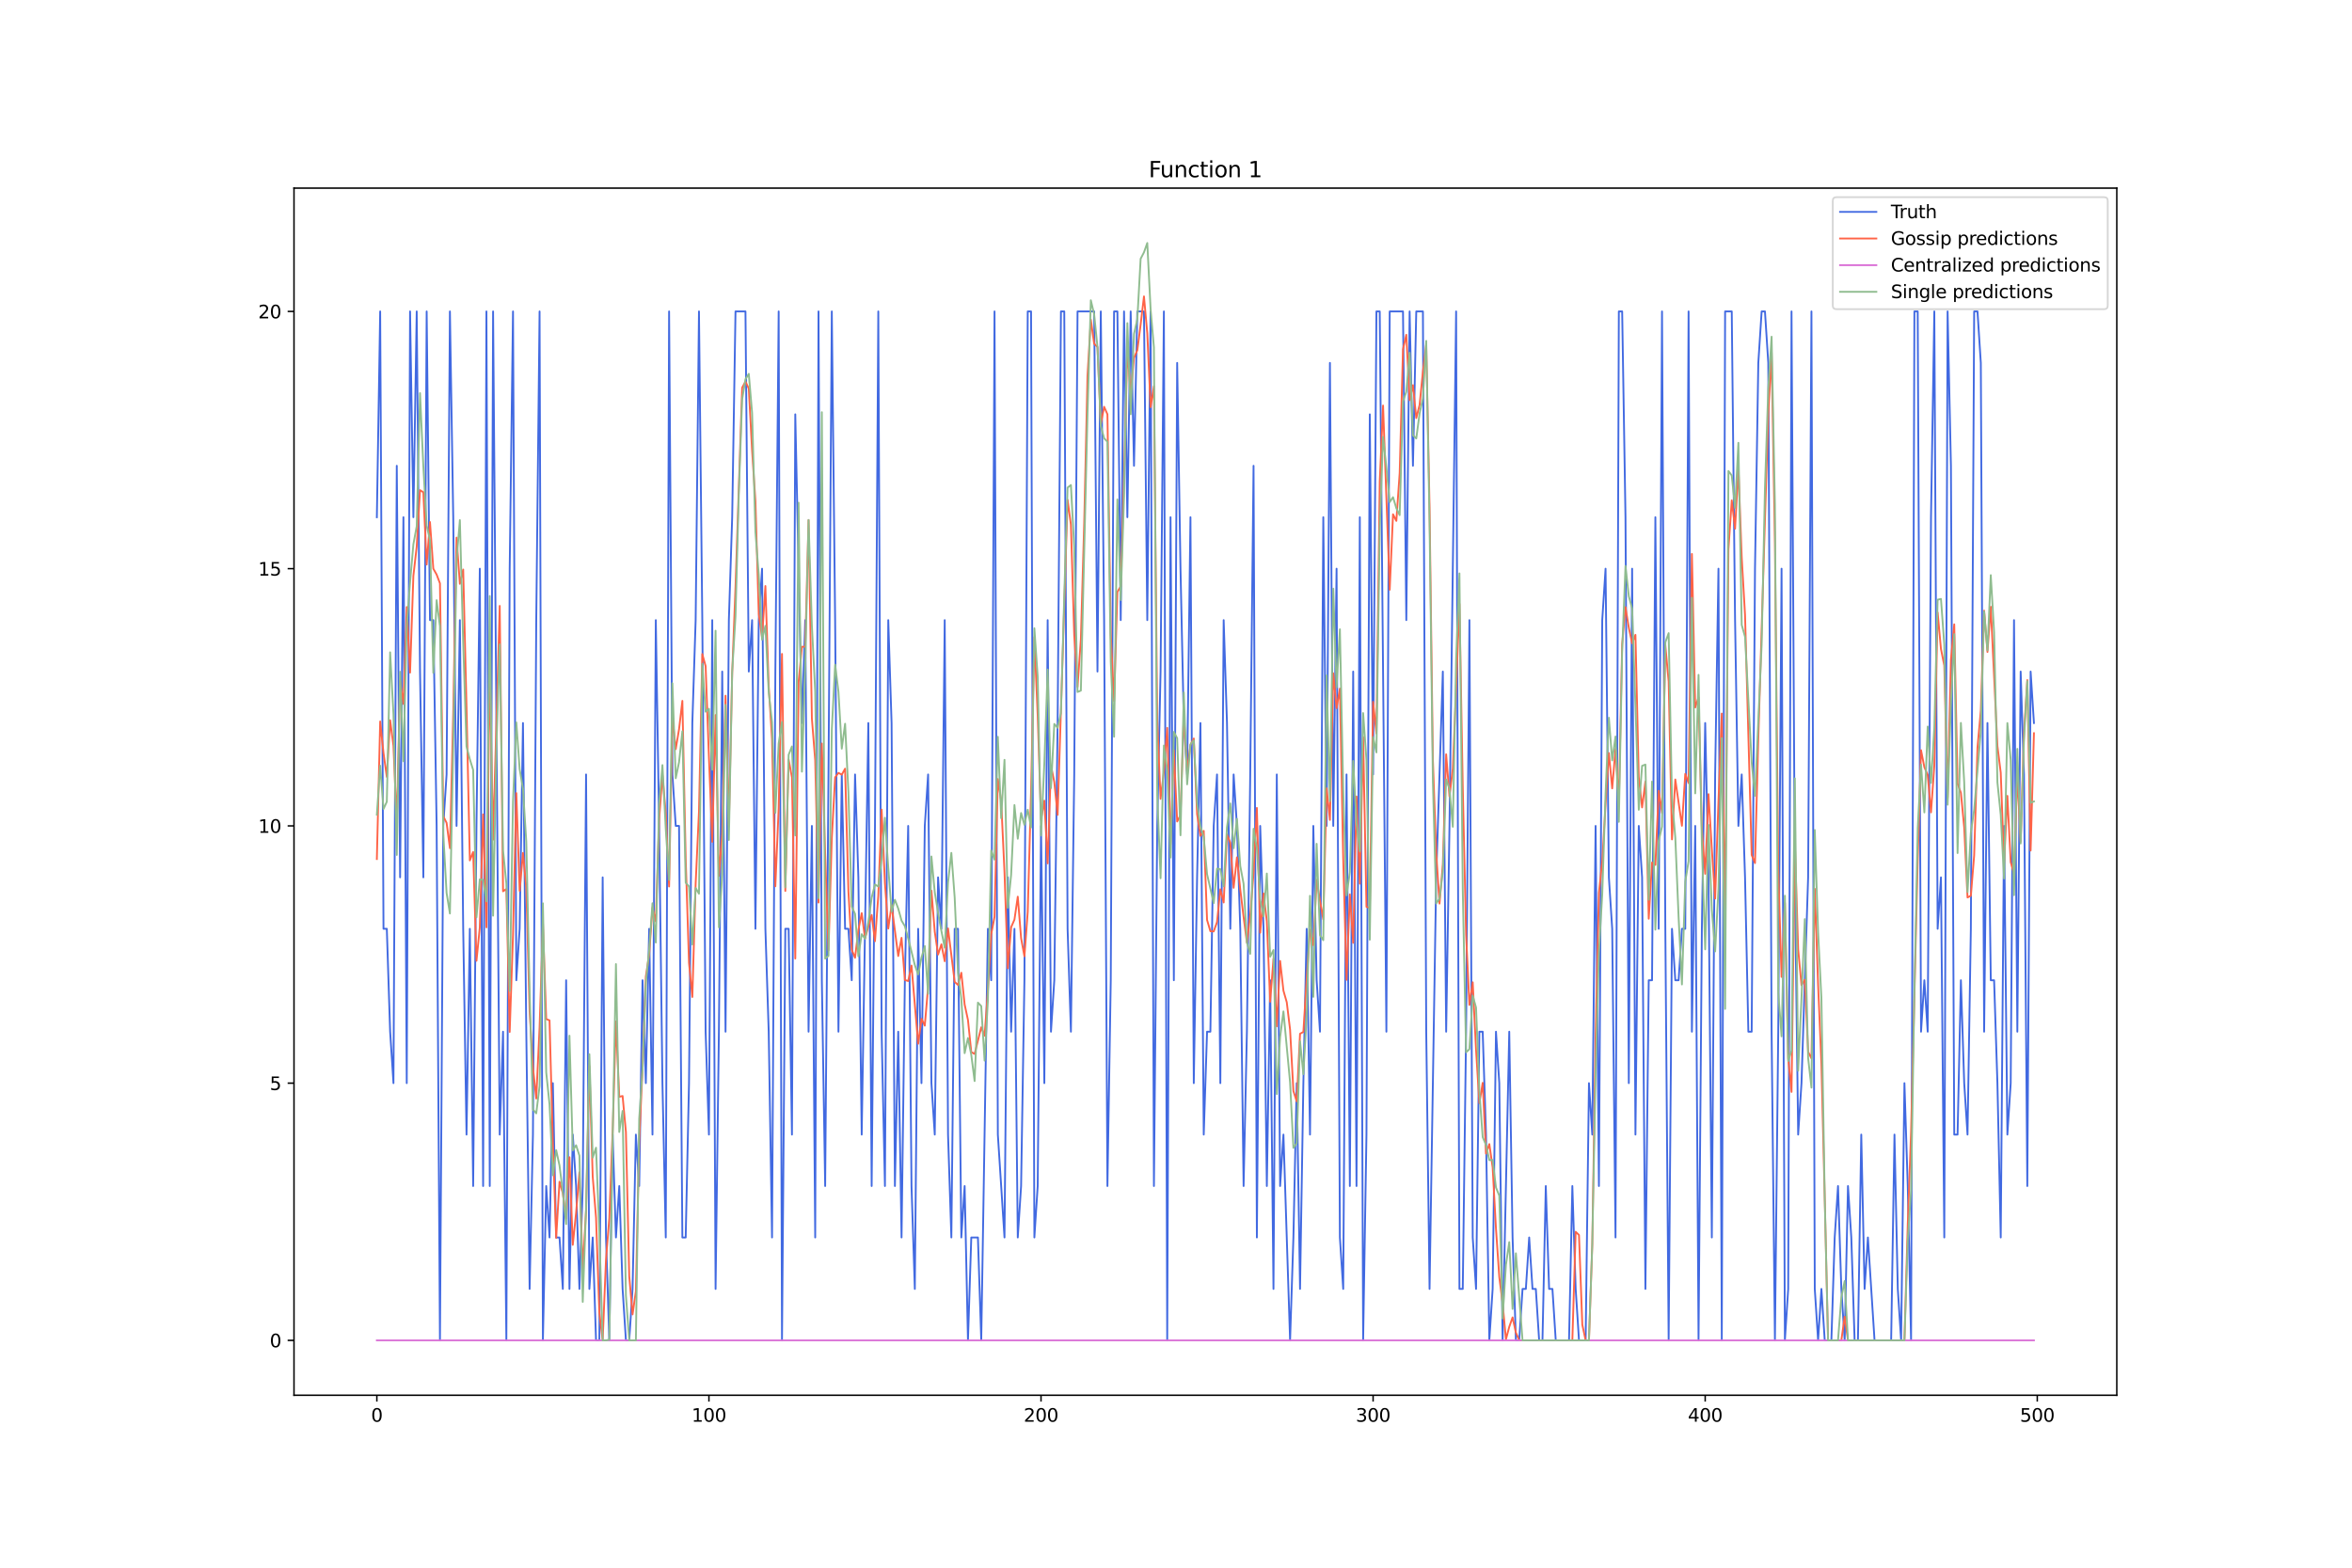 <?xml version="1.0" encoding="utf-8" standalone="no"?>
<!DOCTYPE svg PUBLIC "-//W3C//DTD SVG 1.1//EN"
  "http://www.w3.org/Graphics/SVG/1.1/DTD/svg11.dtd">
<svg xmlns:xlink="http://www.w3.org/1999/xlink" width="1296pt" height="864pt" viewBox="0 0 1296 864" xmlns="http://www.w3.org/2000/svg" version="1.1">
 <defs>
  <style type="text/css">*{stroke-linejoin: round; stroke-linecap: butt}</style>
 </defs>
 <g id="figure_1">
  <g id="patch_1">
   <path d="M 0 864 
L 1296 864 
L 1296 0 
L 0 0 
z
" style="fill: #ffffff"/>
  </g>
  <g id="axes_1">
   <g id="patch_2">
    <path d="M 162 768.96 
L 1166.4 768.96 
L 1166.4 103.68 
L 162 103.68 
z
" style="fill: #ffffff"/>
   </g>
   <g id="matplotlib.axis_1">
    <g id="xtick_1">
     <g id="line2d_1">
      <defs>
       <path id="mef71c08f4f" d="M 0 0 
L 0 3.5 
" style="stroke: #000000; stroke-width: 0.8"/>
      </defs>
      <g>
       <use xlink:href="#mef71c08f4f" x="207.655" y="768.96" style="stroke: #000000; stroke-width: 0.8"/>
      </g>
     </g>
     <g id="text_1">
      <!-- 0 -->
      <g transform="translate(204.473 783.558) scale(0.1 -0.1)">
       <defs>
        <path id="DejaVuSans-30" d="M 2034 4250 
Q 1547 4250 1301 3770 
Q 1056 3291 1056 2328 
Q 1056 1369 1301 889 
Q 1547 409 2034 409 
Q 2525 409 2770 889 
Q 3016 1369 3016 2328 
Q 3016 3291 2770 3770 
Q 2525 4250 2034 4250 
z
M 2034 4750 
Q 2819 4750 3233 4129 
Q 3647 3509 3647 2328 
Q 3647 1150 3233 529 
Q 2819 -91 2034 -91 
Q 1250 -91 836 529 
Q 422 1150 422 2328 
Q 422 3509 836 4129 
Q 1250 4750 2034 4750 
z
" transform="scale(0.016)"/>
       </defs>
       <use xlink:href="#DejaVuSans-30"/>
      </g>
     </g>
    </g>
    <g id="xtick_2">
     <g id="line2d_2">
      <g>
       <use xlink:href="#mef71c08f4f" x="390.639" y="768.96" style="stroke: #000000; stroke-width: 0.8"/>
      </g>
     </g>
     <g id="text_2">
      <!-- 100 -->
      <g transform="translate(381.095 783.558) scale(0.1 -0.1)">
       <defs>
        <path id="DejaVuSans-31" d="M 794 531 
L 1825 531 
L 1825 4091 
L 703 3866 
L 703 4441 
L 1819 4666 
L 2450 4666 
L 2450 531 
L 3481 531 
L 3481 0 
L 794 0 
L 794 531 
z
" transform="scale(0.016)"/>
       </defs>
       <use xlink:href="#DejaVuSans-31"/>
       <use xlink:href="#DejaVuSans-30" x="63.623"/>
       <use xlink:href="#DejaVuSans-30" x="127.246"/>
      </g>
     </g>
    </g>
    <g id="xtick_3">
     <g id="line2d_3">
      <g>
       <use xlink:href="#mef71c08f4f" x="573.623" y="768.96" style="stroke: #000000; stroke-width: 0.8"/>
      </g>
     </g>
     <g id="text_3">
      <!-- 200 -->
      <g transform="translate(564.079 783.558) scale(0.1 -0.1)">
       <defs>
        <path id="DejaVuSans-32" d="M 1228 531 
L 3431 531 
L 3431 0 
L 469 0 
L 469 531 
Q 828 903 1448 1529 
Q 2069 2156 2228 2338 
Q 2531 2678 2651 2914 
Q 2772 3150 2772 3378 
Q 2772 3750 2511 3984 
Q 2250 4219 1831 4219 
Q 1534 4219 1204 4116 
Q 875 4013 500 3803 
L 500 4441 
Q 881 4594 1212 4672 
Q 1544 4750 1819 4750 
Q 2544 4750 2975 4387 
Q 3406 4025 3406 3419 
Q 3406 3131 3298 2873 
Q 3191 2616 2906 2266 
Q 2828 2175 2409 1742 
Q 1991 1309 1228 531 
z
" transform="scale(0.016)"/>
       </defs>
       <use xlink:href="#DejaVuSans-32"/>
       <use xlink:href="#DejaVuSans-30" x="63.623"/>
       <use xlink:href="#DejaVuSans-30" x="127.246"/>
      </g>
     </g>
    </g>
    <g id="xtick_4">
     <g id="line2d_4">
      <g>
       <use xlink:href="#mef71c08f4f" x="756.607" y="768.96" style="stroke: #000000; stroke-width: 0.8"/>
      </g>
     </g>
     <g id="text_4">
      <!-- 300 -->
      <g transform="translate(747.063 783.558) scale(0.1 -0.1)">
       <defs>
        <path id="DejaVuSans-33" d="M 2597 2516 
Q 3050 2419 3304 2112 
Q 3559 1806 3559 1356 
Q 3559 666 3084 287 
Q 2609 -91 1734 -91 
Q 1441 -91 1130 -33 
Q 819 25 488 141 
L 488 750 
Q 750 597 1062 519 
Q 1375 441 1716 441 
Q 2309 441 2620 675 
Q 2931 909 2931 1356 
Q 2931 1769 2642 2001 
Q 2353 2234 1838 2234 
L 1294 2234 
L 1294 2753 
L 1863 2753 
Q 2328 2753 2575 2939 
Q 2822 3125 2822 3475 
Q 2822 3834 2567 4026 
Q 2313 4219 1838 4219 
Q 1578 4219 1281 4162 
Q 984 4106 628 3988 
L 628 4550 
Q 988 4650 1302 4700 
Q 1616 4750 1894 4750 
Q 2613 4750 3031 4423 
Q 3450 4097 3450 3541 
Q 3450 3153 3228 2886 
Q 3006 2619 2597 2516 
z
" transform="scale(0.016)"/>
       </defs>
       <use xlink:href="#DejaVuSans-33"/>
       <use xlink:href="#DejaVuSans-30" x="63.623"/>
       <use xlink:href="#DejaVuSans-30" x="127.246"/>
      </g>
     </g>
    </g>
    <g id="xtick_5">
     <g id="line2d_5">
      <g>
       <use xlink:href="#mef71c08f4f" x="939.591" y="768.96" style="stroke: #000000; stroke-width: 0.8"/>
      </g>
     </g>
     <g id="text_5">
      <!-- 400 -->
      <g transform="translate(930.047 783.558) scale(0.1 -0.1)">
       <defs>
        <path id="DejaVuSans-34" d="M 2419 4116 
L 825 1625 
L 2419 1625 
L 2419 4116 
z
M 2253 4666 
L 3047 4666 
L 3047 1625 
L 3713 1625 
L 3713 1100 
L 3047 1100 
L 3047 0 
L 2419 0 
L 2419 1100 
L 313 1100 
L 313 1709 
L 2253 4666 
z
" transform="scale(0.016)"/>
       </defs>
       <use xlink:href="#DejaVuSans-34"/>
       <use xlink:href="#DejaVuSans-30" x="63.623"/>
       <use xlink:href="#DejaVuSans-30" x="127.246"/>
      </g>
     </g>
    </g>
    <g id="xtick_6">
     <g id="line2d_6">
      <g>
       <use xlink:href="#mef71c08f4f" x="1122.575" y="768.96" style="stroke: #000000; stroke-width: 0.8"/>
      </g>
     </g>
     <g id="text_6">
      <!-- 500 -->
      <g transform="translate(1113.032 783.558) scale(0.1 -0.1)">
       <defs>
        <path id="DejaVuSans-35" d="M 691 4666 
L 3169 4666 
L 3169 4134 
L 1269 4134 
L 1269 2991 
Q 1406 3038 1543 3061 
Q 1681 3084 1819 3084 
Q 2600 3084 3056 2656 
Q 3513 2228 3513 1497 
Q 3513 744 3044 326 
Q 2575 -91 1722 -91 
Q 1428 -91 1123 -41 
Q 819 9 494 109 
L 494 744 
Q 775 591 1075 516 
Q 1375 441 1709 441 
Q 2250 441 2565 725 
Q 2881 1009 2881 1497 
Q 2881 1984 2565 2268 
Q 2250 2553 1709 2553 
Q 1456 2553 1204 2497 
Q 953 2441 691 2322 
L 691 4666 
z
" transform="scale(0.016)"/>
       </defs>
       <use xlink:href="#DejaVuSans-35"/>
       <use xlink:href="#DejaVuSans-30" x="63.623"/>
       <use xlink:href="#DejaVuSans-30" x="127.246"/>
      </g>
     </g>
    </g>
   </g>
   <g id="matplotlib.axis_2">
    <g id="ytick_1">
     <g id="line2d_7">
      <defs>
       <path id="md18e28151b" d="M 0 0 
L -3.5 0 
" style="stroke: #000000; stroke-width: 0.8"/>
      </defs>
      <g>
       <use xlink:href="#md18e28151b" x="162" y="738.72" style="stroke: #000000; stroke-width: 0.8"/>
      </g>
     </g>
     <g id="text_7">
      <!-- 0 -->
      <g transform="translate(148.637 742.519) scale(0.1 -0.1)">
       <use xlink:href="#DejaVuSans-30"/>
      </g>
     </g>
    </g>
    <g id="ytick_2">
     <g id="line2d_8">
      <g>
       <use xlink:href="#md18e28151b" x="162" y="596.951" style="stroke: #000000; stroke-width: 0.8"/>
      </g>
     </g>
     <g id="text_8">
      <!-- 5 -->
      <g transform="translate(148.637 600.75) scale(0.1 -0.1)">
       <use xlink:href="#DejaVuSans-35"/>
      </g>
     </g>
    </g>
    <g id="ytick_3">
     <g id="line2d_9">
      <g>
       <use xlink:href="#md18e28151b" x="162" y="455.182" style="stroke: #000000; stroke-width: 0.8"/>
      </g>
     </g>
     <g id="text_9">
      <!-- 10 -->
      <g transform="translate(142.275 458.981) scale(0.1 -0.1)">
       <use xlink:href="#DejaVuSans-31"/>
       <use xlink:href="#DejaVuSans-30" x="63.623"/>
      </g>
     </g>
    </g>
    <g id="ytick_4">
     <g id="line2d_10">
      <g>
       <use xlink:href="#md18e28151b" x="162" y="313.413" style="stroke: #000000; stroke-width: 0.8"/>
      </g>
     </g>
     <g id="text_10">
      <!-- 15 -->
      <g transform="translate(142.275 317.212) scale(0.1 -0.1)">
       <use xlink:href="#DejaVuSans-31"/>
       <use xlink:href="#DejaVuSans-35" x="63.623"/>
      </g>
     </g>
    </g>
    <g id="ytick_5">
     <g id="line2d_11">
      <g>
       <use xlink:href="#md18e28151b" x="162" y="171.644" style="stroke: #000000; stroke-width: 0.8"/>
      </g>
     </g>
     <g id="text_11">
      <!-- 20 -->
      <g transform="translate(142.275 175.443) scale(0.1 -0.1)">
       <use xlink:href="#DejaVuSans-32"/>
       <use xlink:href="#DejaVuSans-30" x="63.623"/>
      </g>
     </g>
    </g>
   </g>
   <g id="line2d_12">
    <path d="M 207.655 285.059 
L 209.484 171.644 
L 211.314 511.89 
L 213.144 511.89 
L 214.974 568.597 
L 216.804 596.951 
L 218.634 256.705 
L 220.463 483.536 
L 222.293 285.059 
L 224.123 596.951 
L 225.953 171.644 
L 227.783 285.059 
L 229.613 171.644 
L 231.442 370.12 
L 233.272 483.536 
L 235.102 171.644 
L 236.932 341.767 
L 238.762 341.767 
L 240.592 455.182 
L 242.422 738.72 
L 244.251 455.182 
L 246.081 426.828 
L 247.911 171.644 
L 249.741 285.059 
L 251.571 455.182 
L 253.401 341.767 
L 255.23 511.89 
L 257.06 625.305 
L 258.89 511.89 
L 260.72 653.659 
L 262.55 455.182 
L 264.38 313.413 
L 266.209 653.659 
L 268.039 171.644 
L 269.869 653.659 
L 271.699 171.644 
L 275.359 625.305 
L 277.189 568.597 
L 279.018 738.72 
L 280.848 313.413 
L 282.678 171.644 
L 284.508 540.243 
L 286.338 511.89 
L 288.168 398.474 
L 289.997 568.597 
L 291.827 710.366 
L 293.657 625.305 
L 295.487 341.767 
L 297.317 171.644 
L 299.147 738.72 
L 300.976 653.659 
L 302.806 682.012 
L 304.636 596.951 
L 306.466 682.012 
L 308.296 682.012 
L 310.126 710.366 
L 311.956 540.243 
L 313.785 710.366 
L 315.615 625.305 
L 317.445 653.659 
L 319.275 710.366 
L 321.105 653.659 
L 322.935 426.828 
L 324.764 710.366 
L 326.594 682.012 
L 328.424 738.72 
L 330.254 738.72 
L 332.084 483.536 
L 333.914 682.012 
L 335.743 738.72 
L 337.573 625.305 
L 339.403 682.012 
L 341.233 653.659 
L 343.063 710.366 
L 344.893 738.72 
L 346.723 738.72 
L 348.552 710.366 
L 350.382 625.305 
L 352.212 653.659 
L 354.042 540.243 
L 355.872 596.951 
L 357.702 511.89 
L 359.531 625.305 
L 361.361 341.767 
L 363.191 455.182 
L 365.021 596.951 
L 366.851 682.012 
L 368.681 171.644 
L 370.51 426.828 
L 372.34 455.182 
L 374.17 455.182 
L 376 682.012 
L 377.83 682.012 
L 379.66 596.951 
L 381.489 398.474 
L 383.319 341.767 
L 385.149 171.644 
L 386.979 341.767 
L 388.809 568.597 
L 390.639 625.305 
L 392.469 341.767 
L 394.298 710.366 
L 396.128 568.597 
L 397.958 370.12 
L 399.788 568.597 
L 401.618 341.767 
L 403.448 285.059 
L 405.277 171.644 
L 410.767 171.644 
L 412.597 370.12 
L 414.427 341.767 
L 416.256 511.89 
L 418.086 341.767 
L 419.916 313.413 
L 421.746 511.89 
L 423.576 568.597 
L 425.406 682.012 
L 427.236 370.12 
L 429.065 171.644 
L 430.895 738.72 
L 432.725 511.89 
L 434.555 511.89 
L 436.385 625.305 
L 438.215 228.351 
L 441.874 398.474 
L 443.704 341.767 
L 445.534 568.597 
L 447.364 455.182 
L 449.194 682.012 
L 451.023 171.644 
L 452.853 540.243 
L 454.683 653.659 
L 456.513 426.828 
L 458.343 171.644 
L 460.173 341.767 
L 462.003 568.597 
L 463.832 426.828 
L 465.662 511.89 
L 467.492 511.89 
L 469.322 540.243 
L 471.152 426.828 
L 472.982 483.536 
L 474.811 625.305 
L 478.471 398.474 
L 480.301 653.659 
L 482.131 455.182 
L 483.961 171.644 
L 485.79 568.597 
L 487.62 653.659 
L 489.45 341.767 
L 491.28 398.474 
L 493.11 653.659 
L 494.94 568.597 
L 496.77 682.012 
L 498.599 540.243 
L 500.429 455.182 
L 502.259 653.659 
L 504.089 710.366 
L 505.919 511.89 
L 507.749 596.951 
L 509.578 455.182 
L 511.408 426.828 
L 513.238 596.951 
L 515.068 625.305 
L 516.898 483.536 
L 518.728 511.89 
L 520.557 341.767 
L 522.387 625.305 
L 524.217 682.012 
L 526.047 511.89 
L 527.877 511.89 
L 529.707 682.012 
L 531.536 653.659 
L 533.366 738.72 
L 535.196 682.012 
L 538.856 682.012 
L 540.686 738.72 
L 544.345 511.89 
L 546.175 540.243 
L 548.005 171.644 
L 549.835 625.305 
L 553.495 682.012 
L 555.324 483.536 
L 557.154 568.597 
L 558.984 511.89 
L 560.814 682.012 
L 562.644 653.659 
L 564.474 540.243 
L 566.303 171.644 
L 568.133 171.644 
L 569.963 682.012 
L 571.793 653.659 
L 573.623 455.182 
L 575.453 596.951 
L 577.283 341.767 
L 579.112 568.597 
L 580.942 540.243 
L 582.772 398.474 
L 584.602 171.644 
L 586.432 171.644 
L 588.262 511.89 
L 590.091 568.597 
L 591.921 426.828 
L 593.751 171.644 
L 602.9 171.644 
L 604.73 370.12 
L 606.56 171.644 
L 608.39 341.767 
L 610.22 653.659 
L 612.05 540.243 
L 613.879 171.644 
L 615.709 171.644 
L 617.539 341.767 
L 619.369 171.644 
L 621.199 285.059 
L 623.029 171.644 
L 624.858 256.705 
L 626.688 171.644 
L 630.348 171.644 
L 632.178 341.767 
L 634.008 171.644 
L 635.837 653.659 
L 637.667 455.182 
L 639.497 370.12 
L 641.327 171.644 
L 643.157 738.72 
L 644.987 285.059 
L 646.817 540.243 
L 648.646 199.998 
L 650.476 313.413 
L 652.306 398.474 
L 654.136 426.828 
L 655.966 285.059 
L 657.796 596.951 
L 659.625 483.536 
L 661.455 398.474 
L 663.285 625.305 
L 665.115 568.597 
L 666.945 568.597 
L 668.775 455.182 
L 670.604 426.828 
L 672.434 596.951 
L 674.264 341.767 
L 676.094 398.474 
L 677.924 511.89 
L 679.754 426.828 
L 681.583 455.182 
L 683.413 511.89 
L 685.243 653.659 
L 687.073 568.597 
L 688.903 426.828 
L 690.733 256.705 
L 692.563 682.012 
L 694.392 455.182 
L 696.222 511.89 
L 698.052 653.659 
L 699.882 540.243 
L 701.712 710.366 
L 703.542 426.828 
L 705.371 653.659 
L 707.201 625.305 
L 710.861 738.72 
L 712.691 682.012 
L 714.521 596.951 
L 716.35 710.366 
L 718.18 596.951 
L 720.01 511.89 
L 721.84 625.305 
L 723.67 455.182 
L 725.5 540.243 
L 727.33 568.597 
L 729.159 285.059 
L 730.989 455.182 
L 732.819 199.998 
L 734.649 455.182 
L 736.479 313.413 
L 738.309 682.012 
L 740.138 710.366 
L 741.968 426.828 
L 743.798 653.659 
L 745.628 370.12 
L 747.458 653.659 
L 749.288 285.059 
L 751.117 738.72 
L 752.947 625.305 
L 754.777 228.351 
L 756.607 426.828 
L 758.437 171.644 
L 760.267 171.644 
L 763.926 568.597 
L 765.756 171.644 
L 773.076 171.644 
L 774.905 341.767 
L 776.735 171.644 
L 778.565 256.705 
L 780.395 171.644 
L 784.055 171.644 
L 785.884 568.597 
L 787.714 710.366 
L 791.374 483.536 
L 795.034 370.12 
L 796.864 568.597 
L 798.693 455.182 
L 802.353 171.644 
L 804.183 710.366 
L 806.013 710.366 
L 807.843 568.597 
L 809.672 341.767 
L 811.502 682.012 
L 813.332 710.366 
L 815.162 568.597 
L 816.992 568.597 
L 818.822 625.305 
L 820.651 738.72 
L 822.481 710.366 
L 824.311 568.597 
L 826.141 596.951 
L 827.971 738.72 
L 831.63 568.597 
L 833.46 682.012 
L 835.29 738.72 
L 837.12 738.72 
L 838.95 710.366 
L 840.78 710.366 
L 842.61 682.012 
L 844.439 710.366 
L 846.269 710.366 
L 848.099 738.72 
L 849.929 738.72 
L 851.759 653.659 
L 853.589 710.366 
L 855.418 710.366 
L 857.248 738.72 
L 864.568 738.72 
L 866.397 653.659 
L 868.227 710.366 
L 870.057 738.72 
L 873.717 738.72 
L 875.547 596.951 
L 877.377 625.305 
L 879.206 455.182 
L 881.036 653.659 
L 882.866 341.767 
L 884.696 313.413 
L 886.526 483.536 
L 888.356 511.89 
L 890.185 682.012 
L 892.015 171.644 
L 893.845 171.644 
L 895.675 285.059 
L 897.505 596.951 
L 899.335 313.413 
L 901.164 625.305 
L 902.994 455.182 
L 904.824 483.536 
L 906.654 710.366 
L 908.484 540.243 
L 910.314 540.243 
L 912.144 285.059 
L 913.973 511.89 
L 915.803 171.644 
L 917.633 511.89 
L 919.463 738.72 
L 921.293 511.89 
L 923.123 540.243 
L 924.952 540.243 
L 926.782 511.89 
L 928.612 511.89 
L 930.442 171.644 
L 932.272 568.597 
L 934.102 455.182 
L 935.931 738.72 
L 937.761 511.89 
L 939.591 398.474 
L 941.421 483.536 
L 943.251 682.012 
L 945.081 426.828 
L 946.911 313.413 
L 948.74 738.72 
L 950.57 171.644 
L 954.23 171.644 
L 956.06 341.767 
L 957.89 455.182 
L 959.719 426.828 
L 961.549 483.536 
L 963.379 568.597 
L 965.209 568.597 
L 967.039 313.413 
L 968.869 199.998 
L 970.698 171.644 
L 972.528 171.644 
L 974.358 199.998 
L 976.188 568.597 
L 978.018 738.72 
L 979.848 568.597 
L 981.678 313.413 
L 983.507 738.72 
L 985.337 710.366 
L 987.167 171.644 
L 988.997 483.536 
L 990.827 625.305 
L 992.657 596.951 
L 996.316 483.536 
L 998.146 171.644 
L 999.976 710.366 
L 1001.806 738.72 
L 1003.636 710.366 
L 1005.465 738.72 
L 1009.125 738.72 
L 1010.955 682.012 
L 1012.785 653.659 
L 1014.615 710.366 
L 1016.444 738.72 
L 1018.274 653.659 
L 1020.104 682.012 
L 1021.934 738.72 
L 1023.764 738.72 
L 1025.594 625.305 
L 1027.424 710.366 
L 1029.253 682.012 
L 1032.913 738.72 
L 1042.062 738.72 
L 1043.892 625.305 
L 1045.722 710.366 
L 1047.552 738.72 
L 1049.382 596.951 
L 1051.211 653.659 
L 1053.041 738.72 
L 1054.871 171.644 
L 1056.701 171.644 
L 1058.531 568.597 
L 1060.361 540.243 
L 1062.191 568.597 
L 1064.02 285.059 
L 1065.85 171.644 
L 1067.68 511.89 
L 1069.51 483.536 
L 1071.34 682.012 
L 1073.17 171.644 
L 1074.999 256.705 
L 1076.829 625.305 
L 1078.659 625.305 
L 1080.489 540.243 
L 1082.319 596.951 
L 1084.149 625.305 
L 1085.978 511.89 
L 1087.808 171.644 
L 1089.638 171.644 
L 1091.468 199.998 
L 1093.298 568.597 
L 1095.128 398.474 
L 1096.958 540.243 
L 1098.787 540.243 
L 1100.617 596.951 
L 1102.447 682.012 
L 1104.277 455.182 
L 1106.107 625.305 
L 1107.937 596.951 
L 1109.766 341.767 
L 1111.596 568.597 
L 1113.426 370.12 
L 1115.256 426.828 
L 1117.086 653.659 
L 1118.916 370.12 
L 1120.745 398.474 
L 1120.745 398.474 
" clip-path="url(#pa62a0cb2a6)" style="fill: none; stroke: #4169e1; stroke-linecap: square"/>
   </g>
   <g id="line2d_13">
    <path d="M 207.655 473.437 
L 209.484 397.625 
L 211.314 414.955 
L 213.144 428.158 
L 214.974 396.955 
L 216.804 411.007 
L 218.634 454.078 
L 220.463 375.363 
L 222.293 387.963 
L 224.123 334.554 
L 225.953 370.692 
L 227.783 317.371 
L 229.613 301.313 
L 231.442 270.156 
L 233.272 271.275 
L 235.102 311.148 
L 236.932 287.728 
L 238.762 313.413 
L 240.592 316.659 
L 242.422 321.503 
L 244.251 449.85 
L 246.081 453.472 
L 247.911 467.49 
L 249.741 393.165 
L 251.571 296.302 
L 253.401 321.775 
L 255.23 313.871 
L 257.06 389.691 
L 258.89 474.204 
L 260.72 469.557 
L 262.55 529.53 
L 264.38 511.195 
L 266.209 448.828 
L 268.039 511.104 
L 269.869 368.057 
L 271.699 462.794 
L 275.359 333.929 
L 277.189 491.229 
L 279.018 489.979 
L 280.848 568.736 
L 282.678 515.254 
L 284.508 437.088 
L 286.338 490.987 
L 288.168 470.058 
L 289.997 489.19 
L 291.827 557.485 
L 293.657 588.288 
L 295.487 605.44 
L 297.317 566.206 
L 299.147 509.126 
L 300.976 561.637 
L 302.806 562.358 
L 304.636 630.096 
L 306.466 682.223 
L 308.296 651.281 
L 310.126 657.659 
L 311.956 671.684 
L 313.785 637.79 
L 315.615 686.068 
L 317.445 668.327 
L 319.275 646.079 
L 321.105 699.657 
L 322.935 666.972 
L 324.764 587.501 
L 326.594 648.525 
L 328.424 671.035 
L 330.254 723.585 
L 332.084 738.72 
L 333.914 694.204 
L 335.743 671.399 
L 337.573 623.806 
L 339.403 562.901 
L 341.233 604.483 
L 343.063 604.041 
L 344.893 623.939 
L 346.723 703.345 
L 348.552 724.423 
L 350.382 711.624 
L 352.212 628.634 
L 354.042 589.098 
L 355.872 538.185 
L 357.702 525.909 
L 359.531 500.253 
L 361.361 507.843 
L 363.191 451.855 
L 365.021 427.147 
L 366.851 448.288 
L 368.681 488.582 
L 370.51 395.098 
L 372.34 412.871 
L 374.17 401.874 
L 376 386.263 
L 377.83 473.356 
L 379.66 530.718 
L 381.489 549.477 
L 383.319 487.016 
L 385.149 447.276 
L 386.979 360.447 
L 388.809 367.096 
L 390.639 417.39 
L 392.469 463.959 
L 394.298 394.071 
L 396.128 482.726 
L 397.958 459.274 
L 399.788 383.422 
L 401.618 454.949 
L 403.448 370.989 
L 405.277 323.41 
L 408.937 213.678 
L 410.767 210.313 
L 412.597 214.131 
L 414.427 248.421 
L 416.256 276.247 
L 418.086 338.466 
L 419.916 351.361 
L 421.746 322.984 
L 423.576 378.247 
L 425.406 407.365 
L 427.236 488.479 
L 429.065 445.355 
L 430.895 360.386 
L 432.725 491.037 
L 434.555 418.63 
L 436.385 428.425 
L 438.215 528.277 
L 440.044 375.826 
L 441.874 356.456 
L 443.704 356.397 
L 445.534 286.621 
L 447.364 395.994 
L 449.194 419.071 
L 451.023 497.438 
L 452.853 409.771 
L 454.683 470.854 
L 456.513 523.76 
L 458.343 461.595 
L 460.173 428.413 
L 462.003 425.956 
L 463.832 426.932 
L 465.662 423.645 
L 467.492 491.159 
L 469.322 523.442 
L 471.152 527.853 
L 472.982 512.562 
L 474.811 503.258 
L 476.641 517.113 
L 480.301 504.266 
L 482.131 518.733 
L 483.961 493.652 
L 485.79 446.193 
L 487.62 486.848 
L 489.45 511.764 
L 491.28 498.869 
L 494.94 526.894 
L 496.77 516.864 
L 498.599 540.088 
L 500.429 540.678 
L 502.259 532.156 
L 505.919 575.247 
L 507.749 561.475 
L 509.578 565.269 
L 511.408 543.866 
L 513.238 490.847 
L 515.068 513.483 
L 516.898 526.076 
L 518.728 520.44 
L 520.557 529.757 
L 522.387 511.686 
L 526.047 541.148 
L 527.877 542.825 
L 529.707 536.11 
L 531.536 553.581 
L 533.366 562.13 
L 535.196 579.847 
L 537.026 580.854 
L 540.686 566.16 
L 542.516 570.842 
L 544.345 546.165 
L 546.175 514.909 
L 548.005 505.212 
L 549.835 429.352 
L 551.665 441.396 
L 553.495 480.659 
L 555.324 533.652 
L 557.154 511.033 
L 558.984 506.83 
L 560.814 494.192 
L 562.644 517.054 
L 564.474 527.04 
L 566.303 502.573 
L 568.133 436.246 
L 569.963 351.165 
L 571.793 394.44 
L 573.623 451.636 
L 575.453 441.256 
L 577.283 475.853 
L 579.112 421.986 
L 580.942 431.037 
L 582.772 449.108 
L 588.262 275.49 
L 590.091 289.15 
L 591.921 350.163 
L 593.751 378.568 
L 595.581 352.288 
L 597.411 288.387 
L 599.241 206.974 
L 601.07 176.164 
L 602.9 189.429 
L 604.73 191.242 
L 606.56 233.698 
L 608.39 224.191 
L 610.22 228.336 
L 612.05 349.471 
L 613.879 386.416 
L 615.709 326.243 
L 617.539 323.1 
L 619.369 262.98 
L 621.199 192.264 
L 623.029 216.704 
L 624.858 197.225 
L 626.688 193.016 
L 628.518 178.846 
L 630.348 163.356 
L 632.178 183.714 
L 634.008 224.377 
L 635.837 212.85 
L 637.667 397.4 
L 639.497 440.291 
L 641.327 425.366 
L 643.157 401.153 
L 644.987 465.372 
L 646.817 413.441 
L 648.646 452.752 
L 650.476 449.268 
L 652.306 393.666 
L 654.136 425.101 
L 655.966 410.481 
L 657.796 407.013 
L 659.625 448.666 
L 661.455 460.675 
L 663.285 457.907 
L 665.115 507.009 
L 666.945 513.225 
L 668.775 513.336 
L 670.604 508.203 
L 672.434 490.102 
L 674.264 497.394 
L 676.094 459.907 
L 677.924 464.459 
L 679.754 489.296 
L 681.583 472.514 
L 683.413 490.239 
L 685.243 505.326 
L 687.073 519.448 
L 688.903 504.337 
L 690.733 481.118 
L 692.563 445.267 
L 694.392 514.068 
L 696.222 492.424 
L 698.052 507.7 
L 699.882 552.092 
L 701.712 528.372 
L 703.542 565.668 
L 705.371 529.6 
L 707.201 545.981 
L 709.031 552.378 
L 710.861 567.463 
L 712.691 601.328 
L 714.521 607.014 
L 716.35 569.732 
L 718.18 568.734 
L 720.01 539.519 
L 721.84 512.414 
L 723.67 520.937 
L 725.5 484.882 
L 727.33 496.391 
L 729.159 506.733 
L 730.989 434.458 
L 732.819 451.892 
L 734.649 371.087 
L 736.479 390.284 
L 738.309 379.475 
L 740.138 473.223 
L 741.968 540.024 
L 743.798 492.918 
L 745.628 519.623 
L 747.458 438.989 
L 749.288 487.013 
L 751.117 406.186 
L 752.947 499.784 
L 754.777 500.389 
L 756.607 386.806 
L 758.437 404.237 
L 760.267 265.297 
L 762.097 223.511 
L 765.756 325.037 
L 767.586 283.446 
L 769.416 287.088 
L 771.246 260.689 
L 773.076 192.484 
L 774.905 184.514 
L 776.735 220.534 
L 778.565 212.261 
L 780.395 230.418 
L 782.225 223.159 
L 784.055 204.752 
L 785.884 189.781 
L 787.714 279.456 
L 789.544 418.763 
L 791.374 469.874 
L 793.204 498 
L 795.034 476.336 
L 796.864 415.731 
L 798.693 438.881 
L 800.523 423.62 
L 802.353 379.56 
L 804.183 332.82 
L 806.013 433.725 
L 807.843 515.026 
L 809.672 553.871 
L 811.502 541.379 
L 813.332 578.709 
L 815.162 608.014 
L 816.992 596.781 
L 818.822 635.765 
L 820.651 630.547 
L 822.481 643.391 
L 824.311 677.089 
L 826.141 703.886 
L 827.971 718.246 
L 829.801 738.165 
L 831.63 731.269 
L 833.46 726.058 
L 835.29 734.471 
L 837.12 738.72 
L 866.397 738.72 
L 868.227 678.878 
L 870.057 680.654 
L 871.887 730.085 
L 873.717 738.72 
L 875.547 738.72 
L 877.377 686.164 
L 879.206 570.91 
L 881.036 492.055 
L 882.866 474.773 
L 884.696 443.459 
L 886.526 415.018 
L 888.356 434.51 
L 890.185 412.669 
L 892.015 442.763 
L 893.845 355.012 
L 895.675 334.638 
L 897.505 345.973 
L 899.335 354.527 
L 901.164 349.872 
L 902.994 428.279 
L 904.824 445 
L 906.654 430.728 
L 908.484 506.333 
L 910.314 475.362 
L 912.144 476.677 
L 913.973 435.828 
L 915.803 448.053 
L 917.633 355.662 
L 919.463 375.595 
L 921.293 462.627 
L 923.123 429.593 
L 926.782 455.105 
L 928.612 426.518 
L 930.442 431.585 
L 932.272 305.298 
L 934.102 389.927 
L 935.931 384.299 
L 937.761 457.411 
L 939.591 481.589 
L 941.421 437.67 
L 943.251 468.034 
L 945.081 495.232 
L 946.911 441.634 
L 948.74 393.249 
L 950.57 504.806 
L 952.4 302.736 
L 954.23 275.761 
L 956.06 291.383 
L 957.89 257.879 
L 959.719 307.278 
L 961.549 338.823 
L 965.209 471.22 
L 967.039 475.673 
L 968.869 407.06 
L 972.528 286.51 
L 974.358 228.581 
L 976.188 194.488 
L 978.018 299.211 
L 979.848 478.942 
L 981.678 538.416 
L 983.507 497.662 
L 985.337 583.313 
L 987.167 601.789 
L 988.997 464.449 
L 990.827 523.255 
L 992.657 542.972 
L 994.486 539.976 
L 996.316 579.671 
L 998.146 583.303 
L 999.976 489.876 
L 1001.806 542.628 
L 1003.636 586.237 
L 1005.465 660.195 
L 1007.295 738.72 
L 1014.615 738.72 
L 1016.444 725.659 
L 1018.274 738.72 
L 1049.382 738.72 
L 1051.211 674.679 
L 1053.041 623.826 
L 1056.701 474.116 
L 1058.531 413.457 
L 1060.361 422.819 
L 1062.191 427.022 
L 1064.02 447.724 
L 1065.85 421.911 
L 1067.68 337.549 
L 1069.51 357.67 
L 1071.34 366.779 
L 1073.17 439.658 
L 1074.999 363.583 
L 1076.829 344.084 
L 1078.659 431.908 
L 1080.489 436.92 
L 1082.319 456.008 
L 1084.149 494.62 
L 1085.978 493.658 
L 1087.808 471.422 
L 1089.638 412.032 
L 1091.468 391.569 
L 1093.298 336.55 
L 1095.128 359.332 
L 1096.958 334.409 
L 1100.617 411.129 
L 1102.447 425.813 
L 1104.277 475.713 
L 1106.107 438.644 
L 1107.937 475.146 
L 1109.766 481.498 
L 1111.596 426.939 
L 1113.426 463.811 
L 1115.256 403.786 
L 1117.086 374.816 
L 1118.916 468.759 
L 1120.745 404.091 
L 1120.745 404.091 
" clip-path="url(#pa62a0cb2a6)" style="fill: none; stroke: #ff6347; stroke-linecap: square"/>
   </g>
   <g id="line2d_14">
    <path d="M 207.655 738.72 
L 1120.745 738.72 
L 1120.745 738.72 
" clip-path="url(#pa62a0cb2a6)" style="fill: none; stroke: #da70d6; stroke-linecap: square"/>
   </g>
   <g id="line2d_15">
    <path d="M 207.655 448.991 
L 209.484 422.011 
L 211.314 445.858 
L 213.144 441.852 
L 214.974 359.496 
L 216.804 393.566 
L 218.634 471.194 
L 220.463 370.208 
L 222.293 419.552 
L 224.123 345.279 
L 225.953 320.926 
L 227.783 299.948 
L 229.613 290.06 
L 231.442 216.652 
L 233.272 256.999 
L 235.102 289.632 
L 236.932 297.676 
L 238.762 370.826 
L 240.592 330.786 
L 242.422 345.089 
L 244.251 459.411 
L 246.081 492.109 
L 247.911 503.463 
L 249.741 411.099 
L 251.571 308.628 
L 253.401 286.638 
L 255.23 354.29 
L 257.06 411.43 
L 258.89 418.461 
L 260.72 424.328 
L 262.55 505.563 
L 264.38 484.651 
L 266.209 484.963 
L 268.039 496.776 
L 269.869 328.501 
L 271.699 504.676 
L 273.529 412.378 
L 275.359 355.153 
L 277.189 468.677 
L 279.018 486.93 
L 280.848 546.234 
L 282.678 441.809 
L 284.508 398.139 
L 286.338 423.871 
L 288.168 434.75 
L 289.997 463.798 
L 291.827 545.478 
L 293.657 611.407 
L 295.487 613.619 
L 297.317 598.509 
L 299.147 497.823 
L 300.976 590.989 
L 302.806 608.686 
L 304.636 647.721 
L 306.466 633.866 
L 308.296 642.357 
L 310.126 656.876 
L 311.956 674.667 
L 313.785 570.803 
L 315.615 633.989 
L 317.445 631.187 
L 319.275 636.956 
L 321.105 717.514 
L 322.935 665.781 
L 324.764 580.999 
L 326.594 637.991 
L 328.424 632.527 
L 330.254 679.082 
L 332.084 738.72 
L 333.914 738.72 
L 335.743 738.331 
L 337.573 628.446 
L 339.403 531.332 
L 341.233 623.887 
L 343.063 612.282 
L 344.893 713.841 
L 346.723 738.72 
L 350.382 738.72 
L 352.212 616.587 
L 354.042 589.539 
L 355.872 541.631 
L 357.702 523.461 
L 359.531 497.789 
L 361.361 519.484 
L 363.191 443.201 
L 365.021 421.659 
L 366.851 456.88 
L 368.681 484.927 
L 370.51 376.558 
L 372.34 428.936 
L 374.17 420.034 
L 376 403.015 
L 377.83 486.444 
L 379.66 488.548 
L 381.489 520.558 
L 383.319 489.396 
L 385.149 492.537 
L 386.979 365.885 
L 388.809 392.26 
L 390.639 390.645 
L 392.469 424.239 
L 394.298 347.593 
L 396.128 511.072 
L 397.958 481.853 
L 399.788 388.456 
L 401.618 462.957 
L 403.448 370.182 
L 405.277 339.661 
L 407.107 272.03 
L 408.937 220.103 
L 410.767 208.991 
L 412.597 206.037 
L 414.427 227.638 
L 416.256 293.234 
L 418.086 316.771 
L 419.916 352.517 
L 421.746 344.919 
L 423.576 381.46 
L 425.406 397.96 
L 427.236 447.957 
L 429.065 409.69 
L 430.895 397.912 
L 432.725 489.046 
L 434.555 415.988 
L 436.385 411.371 
L 438.215 460.426 
L 440.044 277.039 
L 441.874 425.278 
L 443.704 366.973 
L 445.534 286.56 
L 447.364 344.745 
L 449.194 380.933 
L 451.023 495.015 
L 452.853 227.178 
L 454.683 528.315 
L 456.513 526.794 
L 458.343 402.076 
L 460.173 366.346 
L 462.003 381.288 
L 463.832 412.615 
L 465.662 398.875 
L 467.492 436.644 
L 469.322 499.653 
L 471.152 503.677 
L 472.982 527.041 
L 474.811 514.84 
L 476.641 517.324 
L 478.471 508.164 
L 480.301 494.701 
L 482.131 487.467 
L 483.961 488.583 
L 485.79 473.578 
L 487.62 450.68 
L 489.45 478.117 
L 491.28 502.452 
L 493.11 495.878 
L 494.94 500.731 
L 496.77 507.368 
L 498.599 510.442 
L 500.429 517.155 
L 504.089 531.865 
L 505.919 537.046 
L 507.749 527.824 
L 509.578 521.386 
L 511.408 547.775 
L 513.238 472.016 
L 515.068 491.688 
L 516.898 503.181 
L 518.728 513.1 
L 520.557 522.351 
L 522.387 486.323 
L 524.217 470.039 
L 526.047 494.671 
L 527.877 536.021 
L 529.707 550.386 
L 531.536 580.428 
L 533.366 572.092 
L 535.196 581.383 
L 537.026 595.814 
L 538.856 552.571 
L 540.686 554.483 
L 542.516 584.542 
L 544.345 551.495 
L 546.175 468.687 
L 548.005 473.79 
L 549.835 406.072 
L 551.665 450.933 
L 553.495 418.759 
L 555.324 500.291 
L 557.154 482.132 
L 558.984 443.686 
L 560.814 462.256 
L 562.644 448.065 
L 564.474 454.555 
L 566.303 446.236 
L 568.133 456.052 
L 569.963 346.269 
L 571.793 372.919 
L 573.623 460.484 
L 575.453 420.699 
L 577.283 369.005 
L 579.112 434.333 
L 580.942 398.993 
L 582.772 401.102 
L 584.602 393.034 
L 586.432 328.005 
L 588.262 268.718 
L 590.091 267.313 
L 591.921 301.821 
L 593.751 381.373 
L 595.581 380.614 
L 599.241 228.066 
L 601.07 165.473 
L 602.9 173.204 
L 604.73 191.22 
L 606.56 234.819 
L 608.39 241.551 
L 610.22 243.464 
L 612.05 364.786 
L 613.879 406.051 
L 615.709 275.28 
L 617.539 330.695 
L 619.369 273.532 
L 621.199 178.092 
L 623.029 228.322 
L 624.858 184.03 
L 626.688 175.986 
L 628.518 142.598 
L 630.348 139.075 
L 632.178 133.92 
L 634.008 170.461 
L 635.837 191.475 
L 637.667 438.078 
L 639.497 484.029 
L 641.327 410.858 
L 643.157 424.297 
L 644.987 472.621 
L 646.817 403.402 
L 648.646 406.826 
L 650.476 460.351 
L 652.306 381.626 
L 654.136 432.286 
L 655.966 410.284 
L 657.796 408.026 
L 659.625 442.884 
L 661.455 455.319 
L 663.285 461.352 
L 665.115 481.762 
L 668.775 497.738 
L 670.604 478.733 
L 672.434 479.034 
L 674.264 488.445 
L 676.094 455.886 
L 677.924 442.796 
L 679.754 467.493 
L 681.583 451.302 
L 683.413 477.287 
L 685.243 487.052 
L 687.073 519.498 
L 688.903 525.69 
L 690.733 456.765 
L 692.563 467.462 
L 694.392 495.597 
L 696.222 505.064 
L 698.052 481.423 
L 699.882 527.261 
L 701.712 523.576 
L 703.542 602.999 
L 705.371 571.564 
L 707.201 557.422 
L 710.861 596.527 
L 712.691 632.625 
L 714.521 630.081 
L 716.35 573.87 
L 718.18 592.004 
L 720.01 559.239 
L 721.84 493.681 
L 723.67 549.428 
L 725.5 465.043 
L 727.33 515.395 
L 729.159 518.176 
L 730.989 372.236 
L 732.819 441.516 
L 734.649 324.423 
L 736.479 378.868 
L 738.309 346.823 
L 740.138 435.58 
L 741.968 493.469 
L 743.798 480.683 
L 745.628 419.378 
L 747.458 453.413 
L 749.288 469.113 
L 751.117 392.984 
L 752.947 418.931 
L 754.777 517.895 
L 756.607 406.182 
L 758.437 414.683 
L 760.267 290.934 
L 762.097 240.741 
L 763.926 257.582 
L 765.756 276.72 
L 767.586 274.011 
L 769.416 280.103 
L 771.246 283.917 
L 773.076 221.229 
L 774.905 215.96 
L 776.735 194.414 
L 778.565 239.914 
L 780.395 241.643 
L 782.225 227.818 
L 784.055 219.415 
L 785.884 187.867 
L 787.714 288.792 
L 789.544 430.585 
L 791.374 497.901 
L 793.204 495.28 
L 795.034 480.102 
L 796.864 429.566 
L 798.693 434.702 
L 800.523 455.677 
L 802.353 363.086 
L 804.183 316.012 
L 806.013 490.562 
L 807.843 579.941 
L 809.672 578.25 
L 811.502 548.737 
L 813.332 555.303 
L 815.162 601.347 
L 816.992 626.699 
L 818.822 631.045 
L 820.651 639.396 
L 822.481 639.309 
L 824.311 654.5 
L 826.141 658.948 
L 827.971 726.634 
L 829.801 697.04 
L 831.63 684.564 
L 833.46 721.41 
L 835.29 690.737 
L 838.95 738.72 
L 875.547 738.72 
L 877.377 685.434 
L 879.206 591.284 
L 881.036 524.686 
L 882.866 492.884 
L 884.696 437.297 
L 886.526 395.553 
L 888.356 419.111 
L 890.185 405.903 
L 892.015 452.946 
L 893.845 358.451 
L 895.675 311.932 
L 897.505 328.602 
L 899.335 335.391 
L 901.164 388.605 
L 902.994 446.294 
L 904.824 422.08 
L 906.654 421.37 
L 908.484 495.868 
L 910.314 430.721 
L 912.144 512.352 
L 913.973 463.458 
L 915.803 455.571 
L 917.633 353.981 
L 919.463 348.938 
L 921.293 439.858 
L 923.123 461.532 
L 924.952 505.616 
L 926.782 542.565 
L 928.612 485.896 
L 930.442 474.658 
L 932.272 329.497 
L 934.102 437.255 
L 935.931 371.926 
L 937.761 465.257 
L 939.591 523.214 
L 941.421 454.631 
L 943.251 501.336 
L 945.081 524.361 
L 946.911 489.909 
L 948.74 406.8 
L 950.57 556.031 
L 952.4 259.572 
L 954.23 262.065 
L 956.06 279.933 
L 957.89 244.042 
L 959.719 344.389 
L 961.549 350.94 
L 965.209 420.103 
L 967.039 438.645 
L 970.698 355.391 
L 972.528 268.684 
L 974.358 214.111 
L 976.188 185.568 
L 978.018 278.229 
L 979.848 546.911 
L 981.678 571.155 
L 983.507 493.665 
L 985.337 584.803 
L 987.167 578.938 
L 988.997 429.004 
L 990.827 590.123 
L 992.657 550.135 
L 994.486 506.564 
L 996.316 583.151 
L 998.146 599.434 
L 999.976 457.434 
L 1001.806 513.651 
L 1003.636 550.229 
L 1005.465 660.338 
L 1007.295 738.72 
L 1012.785 738.72 
L 1014.615 715.03 
L 1016.444 706.03 
L 1018.274 738.72 
L 1049.382 738.72 
L 1051.211 683.397 
L 1053.041 656.156 
L 1054.871 546.558 
L 1056.701 456.521 
L 1058.531 421.405 
L 1060.361 447.76 
L 1062.191 400.409 
L 1064.02 431.516 
L 1065.85 401.098 
L 1067.68 330.506 
L 1069.51 330.073 
L 1071.34 355.167 
L 1073.17 443.52 
L 1074.999 387.776 
L 1076.829 349.486 
L 1078.659 470.159 
L 1080.489 398.427 
L 1082.319 431.106 
L 1084.149 491.627 
L 1085.978 458.799 
L 1087.808 446.298 
L 1091.468 402.931 
L 1093.298 337.001 
L 1095.128 358.421 
L 1096.958 316.971 
L 1098.787 348.431 
L 1100.617 431.177 
L 1102.447 449.15 
L 1104.277 484.184 
L 1106.107 398.514 
L 1107.937 418.76 
L 1109.766 493.379 
L 1111.596 412.717 
L 1113.426 464.87 
L 1115.256 407.499 
L 1117.086 375.392 
L 1118.916 442.403 
L 1120.745 441.71 
L 1120.745 441.71 
" clip-path="url(#pa62a0cb2a6)" style="fill: none; stroke: #8fbc8f; stroke-linecap: square"/>
   </g>
   <g id="patch_3">
    <path d="M 162 768.96 
L 162 103.68 
" style="fill: none; stroke: #000000; stroke-width: 0.8; stroke-linejoin: miter; stroke-linecap: square"/>
   </g>
   <g id="patch_4">
    <path d="M 1166.4 768.96 
L 1166.4 103.68 
" style="fill: none; stroke: #000000; stroke-width: 0.8; stroke-linejoin: miter; stroke-linecap: square"/>
   </g>
   <g id="patch_5">
    <path d="M 162 768.96 
L 1166.4 768.96 
" style="fill: none; stroke: #000000; stroke-width: 0.8; stroke-linejoin: miter; stroke-linecap: square"/>
   </g>
   <g id="patch_6">
    <path d="M 162 103.68 
L 1166.4 103.68 
" style="fill: none; stroke: #000000; stroke-width: 0.8; stroke-linejoin: miter; stroke-linecap: square"/>
   </g>
   <g id="text_12">
    <!-- Function 1 -->
    <g transform="translate(632.958 97.68) scale(0.12 -0.12)">
     <defs>
      <path id="DejaVuSans-46" d="M 628 4666 
L 3309 4666 
L 3309 4134 
L 1259 4134 
L 1259 2759 
L 3109 2759 
L 3109 2228 
L 1259 2228 
L 1259 0 
L 628 0 
L 628 4666 
z
" transform="scale(0.016)"/>
      <path id="DejaVuSans-75" d="M 544 1381 
L 544 3500 
L 1119 3500 
L 1119 1403 
Q 1119 906 1312 657 
Q 1506 409 1894 409 
Q 2359 409 2629 706 
Q 2900 1003 2900 1516 
L 2900 3500 
L 3475 3500 
L 3475 0 
L 2900 0 
L 2900 538 
Q 2691 219 2414 64 
Q 2138 -91 1772 -91 
Q 1169 -91 856 284 
Q 544 659 544 1381 
z
M 1991 3584 
L 1991 3584 
z
" transform="scale(0.016)"/>
      <path id="DejaVuSans-6e" d="M 3513 2113 
L 3513 0 
L 2938 0 
L 2938 2094 
Q 2938 2591 2744 2837 
Q 2550 3084 2163 3084 
Q 1697 3084 1428 2787 
Q 1159 2491 1159 1978 
L 1159 0 
L 581 0 
L 581 3500 
L 1159 3500 
L 1159 2956 
Q 1366 3272 1645 3428 
Q 1925 3584 2291 3584 
Q 2894 3584 3203 3211 
Q 3513 2838 3513 2113 
z
" transform="scale(0.016)"/>
      <path id="DejaVuSans-63" d="M 3122 3366 
L 3122 2828 
Q 2878 2963 2633 3030 
Q 2388 3097 2138 3097 
Q 1578 3097 1268 2742 
Q 959 2388 959 1747 
Q 959 1106 1268 751 
Q 1578 397 2138 397 
Q 2388 397 2633 464 
Q 2878 531 3122 666 
L 3122 134 
Q 2881 22 2623 -34 
Q 2366 -91 2075 -91 
Q 1284 -91 818 406 
Q 353 903 353 1747 
Q 353 2603 823 3093 
Q 1294 3584 2113 3584 
Q 2378 3584 2631 3529 
Q 2884 3475 3122 3366 
z
" transform="scale(0.016)"/>
      <path id="DejaVuSans-74" d="M 1172 4494 
L 1172 3500 
L 2356 3500 
L 2356 3053 
L 1172 3053 
L 1172 1153 
Q 1172 725 1289 603 
Q 1406 481 1766 481 
L 2356 481 
L 2356 0 
L 1766 0 
Q 1100 0 847 248 
Q 594 497 594 1153 
L 594 3053 
L 172 3053 
L 172 3500 
L 594 3500 
L 594 4494 
L 1172 4494 
z
" transform="scale(0.016)"/>
      <path id="DejaVuSans-69" d="M 603 3500 
L 1178 3500 
L 1178 0 
L 603 0 
L 603 3500 
z
M 603 4863 
L 1178 4863 
L 1178 4134 
L 603 4134 
L 603 4863 
z
" transform="scale(0.016)"/>
      <path id="DejaVuSans-6f" d="M 1959 3097 
Q 1497 3097 1228 2736 
Q 959 2375 959 1747 
Q 959 1119 1226 758 
Q 1494 397 1959 397 
Q 2419 397 2687 759 
Q 2956 1122 2956 1747 
Q 2956 2369 2687 2733 
Q 2419 3097 1959 3097 
z
M 1959 3584 
Q 2709 3584 3137 3096 
Q 3566 2609 3566 1747 
Q 3566 888 3137 398 
Q 2709 -91 1959 -91 
Q 1206 -91 779 398 
Q 353 888 353 1747 
Q 353 2609 779 3096 
Q 1206 3584 1959 3584 
z
" transform="scale(0.016)"/>
      <path id="DejaVuSans-20" transform="scale(0.016)"/>
     </defs>
     <use xlink:href="#DejaVuSans-46"/>
     <use xlink:href="#DejaVuSans-75" x="52.02"/>
     <use xlink:href="#DejaVuSans-6e" x="115.398"/>
     <use xlink:href="#DejaVuSans-63" x="178.777"/>
     <use xlink:href="#DejaVuSans-74" x="233.758"/>
     <use xlink:href="#DejaVuSans-69" x="272.967"/>
     <use xlink:href="#DejaVuSans-6f" x="300.75"/>
     <use xlink:href="#DejaVuSans-6e" x="361.932"/>
     <use xlink:href="#DejaVuSans-20" x="425.311"/>
     <use xlink:href="#DejaVuSans-31" x="457.098"/>
    </g>
   </g>
   <g id="legend_1">
    <g id="patch_7">
     <path d="M 1011.906 170.393 
L 1159.4 170.393 
Q 1161.4 170.393 1161.4 168.393 
L 1161.4 110.68 
Q 1161.4 108.68 1159.4 108.68 
L 1011.906 108.68 
Q 1009.906 108.68 1009.906 110.68 
L 1009.906 168.393 
Q 1009.906 170.393 1011.906 170.393 
z
" style="fill: #ffffff; opacity: 0.8; stroke: #cccccc; stroke-linejoin: miter"/>
    </g>
    <g id="line2d_16">
     <path d="M 1013.906 116.778 
L 1023.906 116.778 
L 1033.906 116.778 
" style="fill: none; stroke: #4169e1; stroke-linecap: square"/>
    </g>
    <g id="text_13">
     <!-- Truth -->
     <g transform="translate(1041.906 120.278) scale(0.1 -0.1)">
      <defs>
       <path id="DejaVuSans-54" d="M -19 4666 
L 3928 4666 
L 3928 4134 
L 2272 4134 
L 2272 0 
L 1638 0 
L 1638 4134 
L -19 4134 
L -19 4666 
z
" transform="scale(0.016)"/>
       <path id="DejaVuSans-72" d="M 2631 2963 
Q 2534 3019 2420 3045 
Q 2306 3072 2169 3072 
Q 1681 3072 1420 2755 
Q 1159 2438 1159 1844 
L 1159 0 
L 581 0 
L 581 3500 
L 1159 3500 
L 1159 2956 
Q 1341 3275 1631 3429 
Q 1922 3584 2338 3584 
Q 2397 3584 2469 3576 
Q 2541 3569 2628 3553 
L 2631 2963 
z
" transform="scale(0.016)"/>
       <path id="DejaVuSans-68" d="M 3513 2113 
L 3513 0 
L 2938 0 
L 2938 2094 
Q 2938 2591 2744 2837 
Q 2550 3084 2163 3084 
Q 1697 3084 1428 2787 
Q 1159 2491 1159 1978 
L 1159 0 
L 581 0 
L 581 4863 
L 1159 4863 
L 1159 2956 
Q 1366 3272 1645 3428 
Q 1925 3584 2291 3584 
Q 2894 3584 3203 3211 
Q 3513 2838 3513 2113 
z
" transform="scale(0.016)"/>
      </defs>
      <use xlink:href="#DejaVuSans-54"/>
      <use xlink:href="#DejaVuSans-72" x="46.334"/>
      <use xlink:href="#DejaVuSans-75" x="87.447"/>
      <use xlink:href="#DejaVuSans-74" x="150.826"/>
      <use xlink:href="#DejaVuSans-68" x="190.035"/>
     </g>
    </g>
    <g id="line2d_17">
     <path d="M 1013.906 131.457 
L 1023.906 131.457 
L 1033.906 131.457 
" style="fill: none; stroke: #ff6347; stroke-linecap: square"/>
    </g>
    <g id="text_14">
     <!-- Gossip predictions -->
     <g transform="translate(1041.906 134.957) scale(0.1 -0.1)">
      <defs>
       <path id="DejaVuSans-47" d="M 3809 666 
L 3809 1919 
L 2778 1919 
L 2778 2438 
L 4434 2438 
L 4434 434 
Q 4069 175 3628 42 
Q 3188 -91 2688 -91 
Q 1594 -91 976 548 
Q 359 1188 359 2328 
Q 359 3472 976 4111 
Q 1594 4750 2688 4750 
Q 3144 4750 3555 4637 
Q 3966 4525 4313 4306 
L 4313 3634 
Q 3963 3931 3569 4081 
Q 3175 4231 2741 4231 
Q 1884 4231 1454 3753 
Q 1025 3275 1025 2328 
Q 1025 1384 1454 906 
Q 1884 428 2741 428 
Q 3075 428 3337 486 
Q 3600 544 3809 666 
z
" transform="scale(0.016)"/>
       <path id="DejaVuSans-73" d="M 2834 3397 
L 2834 2853 
Q 2591 2978 2328 3040 
Q 2066 3103 1784 3103 
Q 1356 3103 1142 2972 
Q 928 2841 928 2578 
Q 928 2378 1081 2264 
Q 1234 2150 1697 2047 
L 1894 2003 
Q 2506 1872 2764 1633 
Q 3022 1394 3022 966 
Q 3022 478 2636 193 
Q 2250 -91 1575 -91 
Q 1294 -91 989 -36 
Q 684 19 347 128 
L 347 722 
Q 666 556 975 473 
Q 1284 391 1588 391 
Q 1994 391 2212 530 
Q 2431 669 2431 922 
Q 2431 1156 2273 1281 
Q 2116 1406 1581 1522 
L 1381 1569 
Q 847 1681 609 1914 
Q 372 2147 372 2553 
Q 372 3047 722 3315 
Q 1072 3584 1716 3584 
Q 2034 3584 2315 3537 
Q 2597 3491 2834 3397 
z
" transform="scale(0.016)"/>
       <path id="DejaVuSans-70" d="M 1159 525 
L 1159 -1331 
L 581 -1331 
L 581 3500 
L 1159 3500 
L 1159 2969 
Q 1341 3281 1617 3432 
Q 1894 3584 2278 3584 
Q 2916 3584 3314 3078 
Q 3713 2572 3713 1747 
Q 3713 922 3314 415 
Q 2916 -91 2278 -91 
Q 1894 -91 1617 61 
Q 1341 213 1159 525 
z
M 3116 1747 
Q 3116 2381 2855 2742 
Q 2594 3103 2138 3103 
Q 1681 3103 1420 2742 
Q 1159 2381 1159 1747 
Q 1159 1113 1420 752 
Q 1681 391 2138 391 
Q 2594 391 2855 752 
Q 3116 1113 3116 1747 
z
" transform="scale(0.016)"/>
       <path id="DejaVuSans-65" d="M 3597 1894 
L 3597 1613 
L 953 1613 
Q 991 1019 1311 708 
Q 1631 397 2203 397 
Q 2534 397 2845 478 
Q 3156 559 3463 722 
L 3463 178 
Q 3153 47 2828 -22 
Q 2503 -91 2169 -91 
Q 1331 -91 842 396 
Q 353 884 353 1716 
Q 353 2575 817 3079 
Q 1281 3584 2069 3584 
Q 2775 3584 3186 3129 
Q 3597 2675 3597 1894 
z
M 3022 2063 
Q 3016 2534 2758 2815 
Q 2500 3097 2075 3097 
Q 1594 3097 1305 2825 
Q 1016 2553 972 2059 
L 3022 2063 
z
" transform="scale(0.016)"/>
       <path id="DejaVuSans-64" d="M 2906 2969 
L 2906 4863 
L 3481 4863 
L 3481 0 
L 2906 0 
L 2906 525 
Q 2725 213 2448 61 
Q 2172 -91 1784 -91 
Q 1150 -91 751 415 
Q 353 922 353 1747 
Q 353 2572 751 3078 
Q 1150 3584 1784 3584 
Q 2172 3584 2448 3432 
Q 2725 3281 2906 2969 
z
M 947 1747 
Q 947 1113 1208 752 
Q 1469 391 1925 391 
Q 2381 391 2643 752 
Q 2906 1113 2906 1747 
Q 2906 2381 2643 2742 
Q 2381 3103 1925 3103 
Q 1469 3103 1208 2742 
Q 947 2381 947 1747 
z
" transform="scale(0.016)"/>
      </defs>
      <use xlink:href="#DejaVuSans-47"/>
      <use xlink:href="#DejaVuSans-6f" x="77.49"/>
      <use xlink:href="#DejaVuSans-73" x="138.672"/>
      <use xlink:href="#DejaVuSans-73" x="190.771"/>
      <use xlink:href="#DejaVuSans-69" x="242.871"/>
      <use xlink:href="#DejaVuSans-70" x="270.654"/>
      <use xlink:href="#DejaVuSans-20" x="334.131"/>
      <use xlink:href="#DejaVuSans-70" x="365.918"/>
      <use xlink:href="#DejaVuSans-72" x="429.395"/>
      <use xlink:href="#DejaVuSans-65" x="468.258"/>
      <use xlink:href="#DejaVuSans-64" x="529.781"/>
      <use xlink:href="#DejaVuSans-69" x="593.258"/>
      <use xlink:href="#DejaVuSans-63" x="621.041"/>
      <use xlink:href="#DejaVuSans-74" x="676.021"/>
      <use xlink:href="#DejaVuSans-69" x="715.23"/>
      <use xlink:href="#DejaVuSans-6f" x="743.014"/>
      <use xlink:href="#DejaVuSans-6e" x="804.195"/>
      <use xlink:href="#DejaVuSans-73" x="867.574"/>
     </g>
    </g>
    <g id="line2d_18">
     <path d="M 1013.906 146.135 
L 1023.906 146.135 
L 1033.906 146.135 
" style="fill: none; stroke: #da70d6; stroke-linecap: square"/>
    </g>
    <g id="text_15">
     <!-- Centralized predictions -->
     <g transform="translate(1041.906 149.635) scale(0.1 -0.1)">
      <defs>
       <path id="DejaVuSans-43" d="M 4122 4306 
L 4122 3641 
Q 3803 3938 3442 4084 
Q 3081 4231 2675 4231 
Q 1875 4231 1450 3742 
Q 1025 3253 1025 2328 
Q 1025 1406 1450 917 
Q 1875 428 2675 428 
Q 3081 428 3442 575 
Q 3803 722 4122 1019 
L 4122 359 
Q 3791 134 3420 21 
Q 3050 -91 2638 -91 
Q 1578 -91 968 557 
Q 359 1206 359 2328 
Q 359 3453 968 4101 
Q 1578 4750 2638 4750 
Q 3056 4750 3426 4639 
Q 3797 4528 4122 4306 
z
" transform="scale(0.016)"/>
       <path id="DejaVuSans-61" d="M 2194 1759 
Q 1497 1759 1228 1600 
Q 959 1441 959 1056 
Q 959 750 1161 570 
Q 1363 391 1709 391 
Q 2188 391 2477 730 
Q 2766 1069 2766 1631 
L 2766 1759 
L 2194 1759 
z
M 3341 1997 
L 3341 0 
L 2766 0 
L 2766 531 
Q 2569 213 2275 61 
Q 1981 -91 1556 -91 
Q 1019 -91 701 211 
Q 384 513 384 1019 
Q 384 1609 779 1909 
Q 1175 2209 1959 2209 
L 2766 2209 
L 2766 2266 
Q 2766 2663 2505 2880 
Q 2244 3097 1772 3097 
Q 1472 3097 1187 3025 
Q 903 2953 641 2809 
L 641 3341 
Q 956 3463 1253 3523 
Q 1550 3584 1831 3584 
Q 2591 3584 2966 3190 
Q 3341 2797 3341 1997 
z
" transform="scale(0.016)"/>
       <path id="DejaVuSans-6c" d="M 603 4863 
L 1178 4863 
L 1178 0 
L 603 0 
L 603 4863 
z
" transform="scale(0.016)"/>
       <path id="DejaVuSans-7a" d="M 353 3500 
L 3084 3500 
L 3084 2975 
L 922 459 
L 3084 459 
L 3084 0 
L 275 0 
L 275 525 
L 2438 3041 
L 353 3041 
L 353 3500 
z
" transform="scale(0.016)"/>
      </defs>
      <use xlink:href="#DejaVuSans-43"/>
      <use xlink:href="#DejaVuSans-65" x="69.824"/>
      <use xlink:href="#DejaVuSans-6e" x="131.348"/>
      <use xlink:href="#DejaVuSans-74" x="194.727"/>
      <use xlink:href="#DejaVuSans-72" x="233.936"/>
      <use xlink:href="#DejaVuSans-61" x="275.049"/>
      <use xlink:href="#DejaVuSans-6c" x="336.328"/>
      <use xlink:href="#DejaVuSans-69" x="364.111"/>
      <use xlink:href="#DejaVuSans-7a" x="391.895"/>
      <use xlink:href="#DejaVuSans-65" x="444.385"/>
      <use xlink:href="#DejaVuSans-64" x="505.908"/>
      <use xlink:href="#DejaVuSans-20" x="569.385"/>
      <use xlink:href="#DejaVuSans-70" x="601.172"/>
      <use xlink:href="#DejaVuSans-72" x="664.648"/>
      <use xlink:href="#DejaVuSans-65" x="703.512"/>
      <use xlink:href="#DejaVuSans-64" x="765.035"/>
      <use xlink:href="#DejaVuSans-69" x="828.512"/>
      <use xlink:href="#DejaVuSans-63" x="856.295"/>
      <use xlink:href="#DejaVuSans-74" x="911.275"/>
      <use xlink:href="#DejaVuSans-69" x="950.484"/>
      <use xlink:href="#DejaVuSans-6f" x="978.268"/>
      <use xlink:href="#DejaVuSans-6e" x="1039.449"/>
      <use xlink:href="#DejaVuSans-73" x="1102.828"/>
     </g>
    </g>
    <g id="line2d_19">
     <path d="M 1013.906 160.813 
L 1023.906 160.813 
L 1033.906 160.813 
" style="fill: none; stroke: #8fbc8f; stroke-linecap: square"/>
    </g>
    <g id="text_16">
     <!-- Single predictions -->
     <g transform="translate(1041.906 164.313) scale(0.1 -0.1)">
      <defs>
       <path id="DejaVuSans-53" d="M 3425 4513 
L 3425 3897 
Q 3066 4069 2747 4153 
Q 2428 4238 2131 4238 
Q 1616 4238 1336 4038 
Q 1056 3838 1056 3469 
Q 1056 3159 1242 3001 
Q 1428 2844 1947 2747 
L 2328 2669 
Q 3034 2534 3370 2195 
Q 3706 1856 3706 1288 
Q 3706 609 3251 259 
Q 2797 -91 1919 -91 
Q 1588 -91 1214 -16 
Q 841 59 441 206 
L 441 856 
Q 825 641 1194 531 
Q 1563 422 1919 422 
Q 2459 422 2753 634 
Q 3047 847 3047 1241 
Q 3047 1584 2836 1778 
Q 2625 1972 2144 2069 
L 1759 2144 
Q 1053 2284 737 2584 
Q 422 2884 422 3419 
Q 422 4038 858 4394 
Q 1294 4750 2059 4750 
Q 2388 4750 2728 4690 
Q 3069 4631 3425 4513 
z
" transform="scale(0.016)"/>
       <path id="DejaVuSans-67" d="M 2906 1791 
Q 2906 2416 2648 2759 
Q 2391 3103 1925 3103 
Q 1463 3103 1205 2759 
Q 947 2416 947 1791 
Q 947 1169 1205 825 
Q 1463 481 1925 481 
Q 2391 481 2648 825 
Q 2906 1169 2906 1791 
z
M 3481 434 
Q 3481 -459 3084 -895 
Q 2688 -1331 1869 -1331 
Q 1566 -1331 1297 -1286 
Q 1028 -1241 775 -1147 
L 775 -588 
Q 1028 -725 1275 -790 
Q 1522 -856 1778 -856 
Q 2344 -856 2625 -561 
Q 2906 -266 2906 331 
L 2906 616 
Q 2728 306 2450 153 
Q 2172 0 1784 0 
Q 1141 0 747 490 
Q 353 981 353 1791 
Q 353 2603 747 3093 
Q 1141 3584 1784 3584 
Q 2172 3584 2450 3431 
Q 2728 3278 2906 2969 
L 2906 3500 
L 3481 3500 
L 3481 434 
z
" transform="scale(0.016)"/>
      </defs>
      <use xlink:href="#DejaVuSans-53"/>
      <use xlink:href="#DejaVuSans-69" x="63.477"/>
      <use xlink:href="#DejaVuSans-6e" x="91.26"/>
      <use xlink:href="#DejaVuSans-67" x="154.639"/>
      <use xlink:href="#DejaVuSans-6c" x="218.115"/>
      <use xlink:href="#DejaVuSans-65" x="245.898"/>
      <use xlink:href="#DejaVuSans-20" x="307.422"/>
      <use xlink:href="#DejaVuSans-70" x="339.209"/>
      <use xlink:href="#DejaVuSans-72" x="402.686"/>
      <use xlink:href="#DejaVuSans-65" x="441.549"/>
      <use xlink:href="#DejaVuSans-64" x="503.072"/>
      <use xlink:href="#DejaVuSans-69" x="566.549"/>
      <use xlink:href="#DejaVuSans-63" x="594.332"/>
      <use xlink:href="#DejaVuSans-74" x="649.312"/>
      <use xlink:href="#DejaVuSans-69" x="688.521"/>
      <use xlink:href="#DejaVuSans-6f" x="716.305"/>
      <use xlink:href="#DejaVuSans-6e" x="777.486"/>
      <use xlink:href="#DejaVuSans-73" x="840.865"/>
     </g>
    </g>
   </g>
  </g>
 </g>
 <defs>
  <clipPath id="pa62a0cb2a6">
   <rect x="162" y="103.68" width="1004.4" height="665.28"/>
  </clipPath>
 </defs>
</svg>
